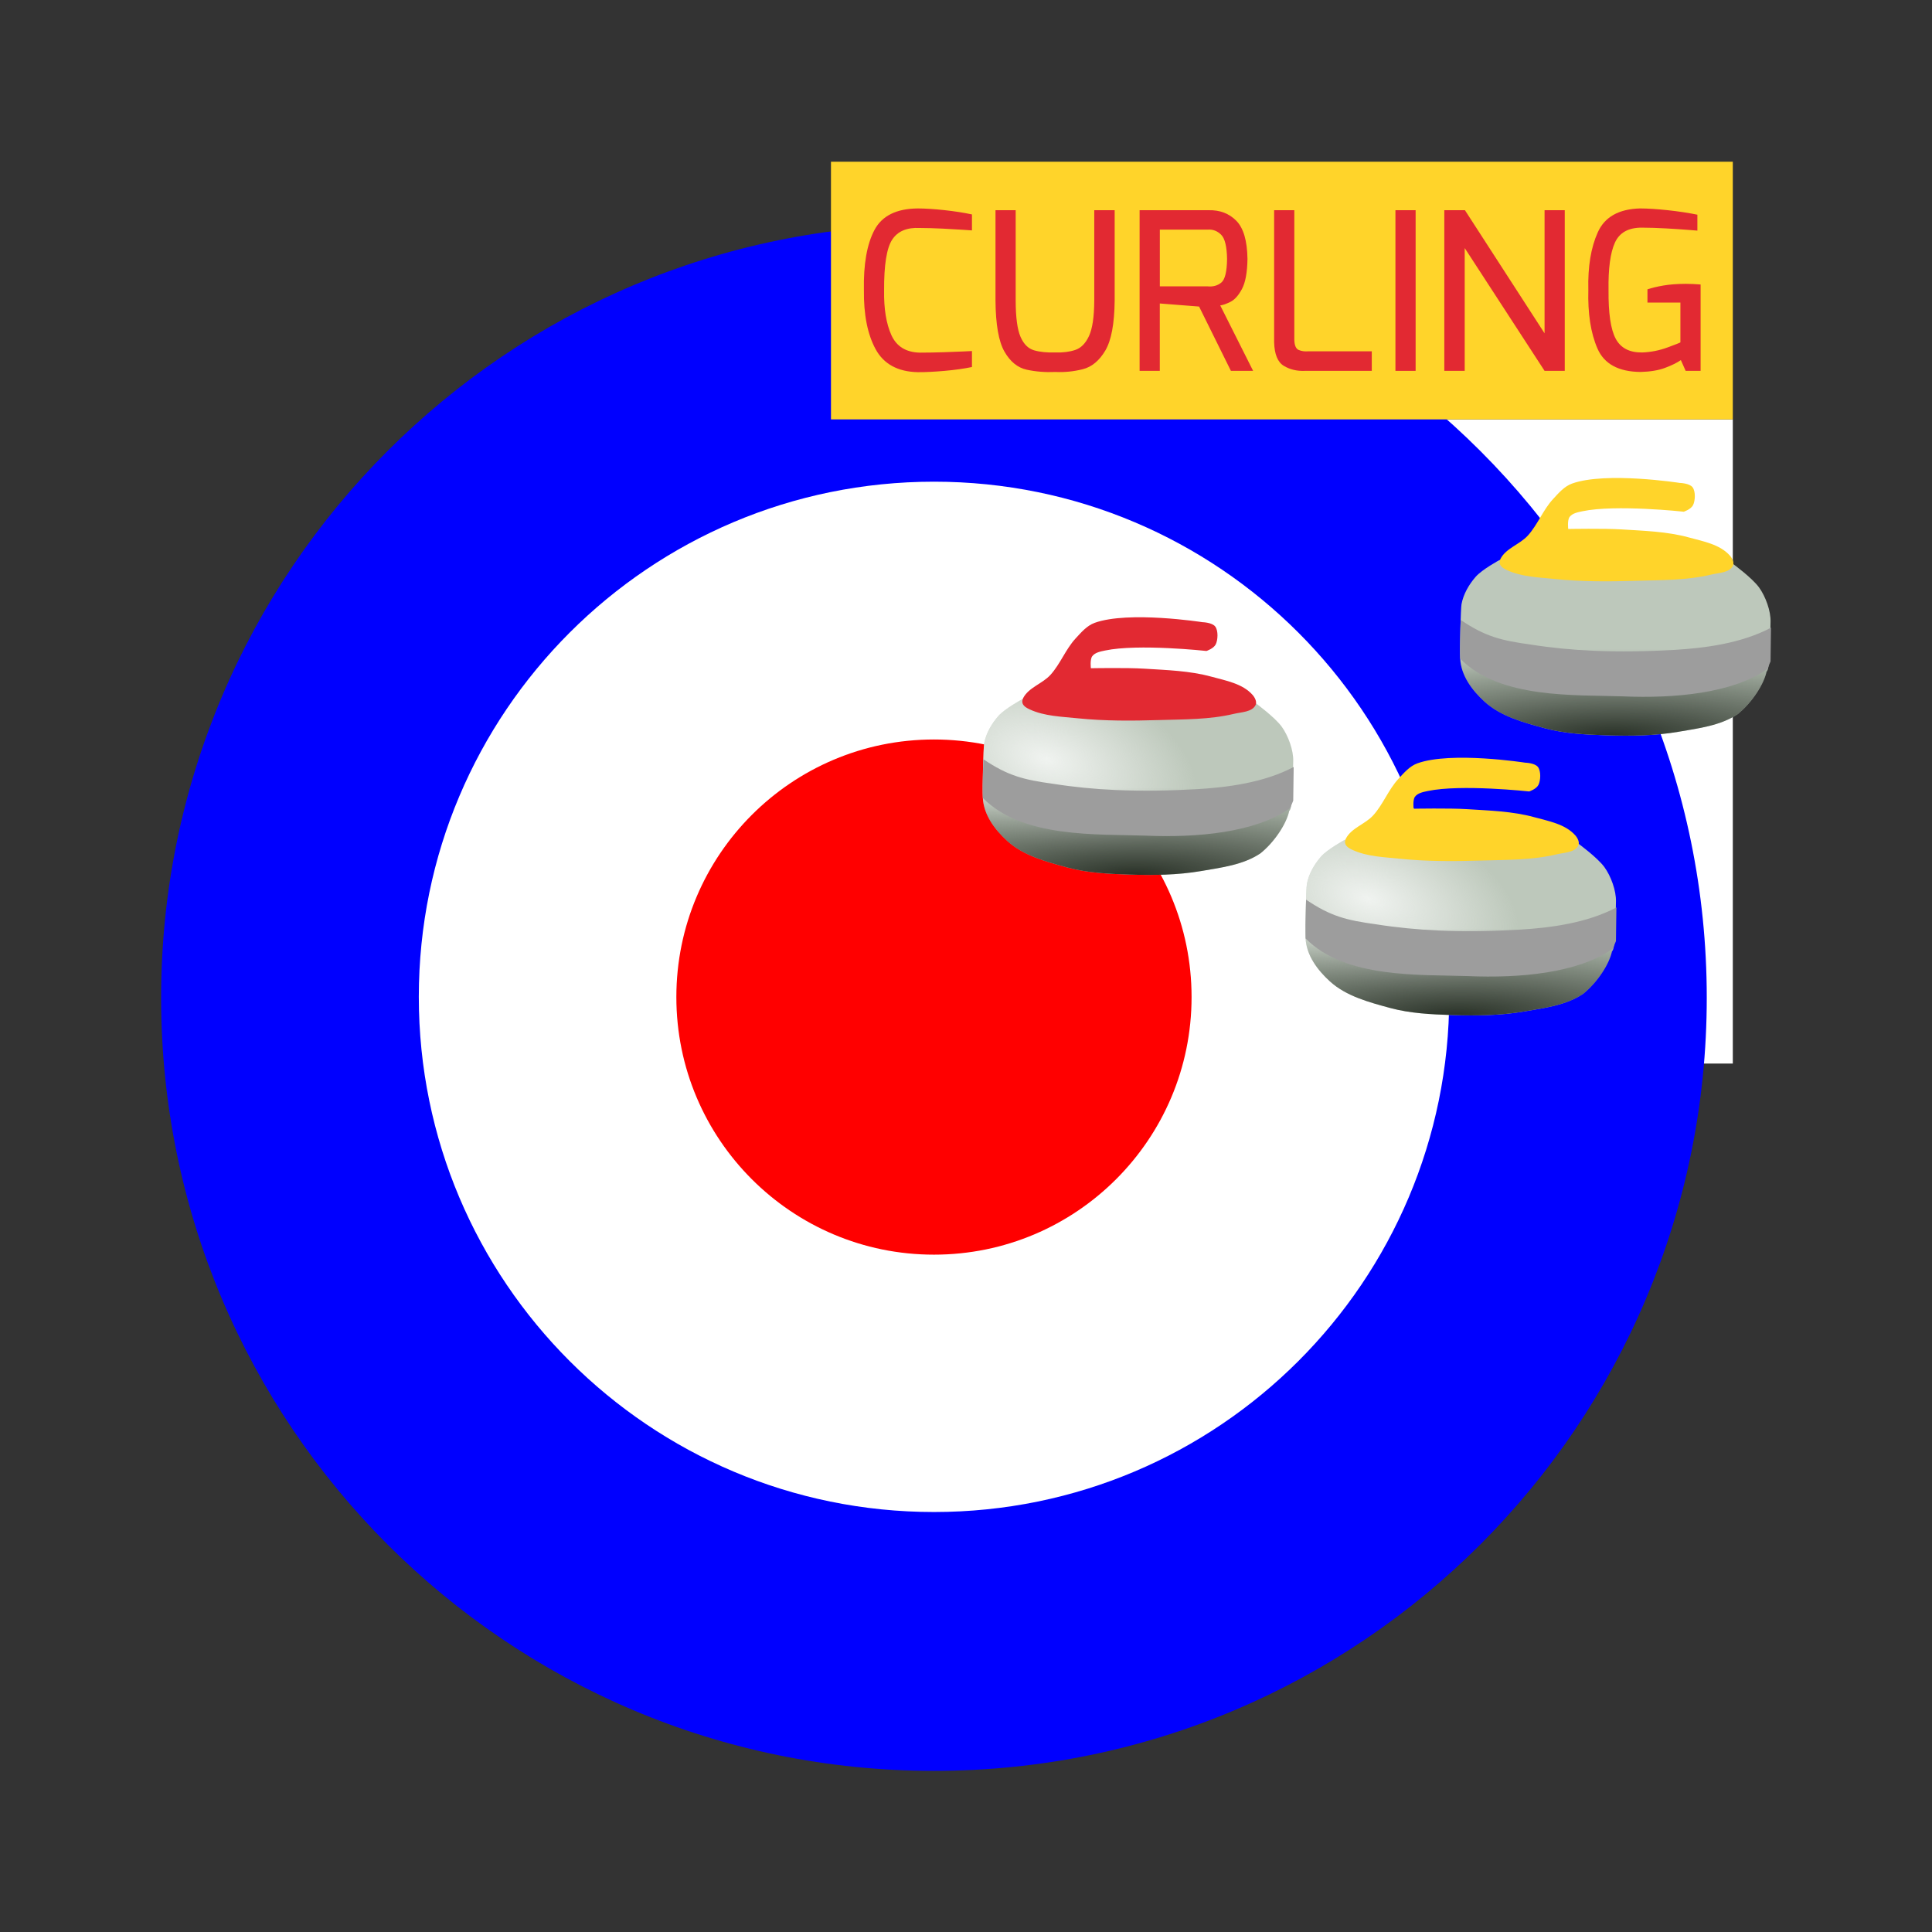 <svg:svg xmlns:dc="http://purl.org/dc/elements/1.1/" xmlns:ns1="http://sodipodi.sourceforge.net/DTD/sodipodi-0.dtd" xmlns:ns2="http://www.inkscape.org/namespaces/inkscape" xmlns:ns3="http://www.w3.org/1999/xlink" xmlns:ns5="http://creativecommons.org/ns#" xmlns:rdf="http://www.w3.org/1999/02/22-rdf-syntax-ns#" xmlns:svg="http://www.w3.org/2000/svg" height="1499.61" id="svg2" version="1.1" viewBox="-644.999 -125.528 1499.61 1499.61" width="1499.61" ns1:docname="Soccer_Tournament.svg" ns2:version="0.48.4 r9939">
  <svg:rect x="-644.999" y="-125.528" width="1499.61" height="1499.61" fill="#333333" stroke="none"/>
  <svg:defs id="defs4">
    <svg:radialGradient cx="108.82" cy="788.21" gradientTransform="matrix(2.696 -.02 .004 .554 -187.82 308.55)" gradientUnits="userSpaceOnUse" id="radialGradient3872" r="88.678" ns2:collect="always" ns3:href="#linearGradient3840-1" />
    <svg:radialGradient cx="58.309" cy="664.74" gradientTransform="matrix(.954 .296 -.167 .54 113.96 301.23)" gradientUnits="userSpaceOnUse" id="radialGradient3868" r="88.678" ns2:collect="always">
      <svg:stop id="stop3854-7" offset="0" style="stop-color:#f0f3f0" />
      <svg:stop id="stop3856-6" offset="1" style="stop-color:#f0f3f0;stop-opacity:0" />
    </svg:radialGradient>
    <svg:linearGradient id="linearGradient3840-1" ns2:collect="always">
      <svg:stop id="stop3842-4" offset="0" style="stop-color:#2a3228" />
      <svg:stop id="stop3844-2" offset="1" style="stop-color:#2a3228;stop-opacity:0" />
    </svg:linearGradient>
    <svg:radialGradient cx="58.309" cy="664.74" gradientTransform="matrix(1.299 .403 -.228 .734 125.09 450.04)" gradientUnits="userSpaceOnUse" id="radialGradient3009" r="88.678" ns2:collect="always" ns3:href="#linearGradient3852-7" />
    <svg:radialGradient cx="108.82" cy="788.21" gradientTransform="matrix(3.67 -.027 .006 .754 -285.61 460)" gradientUnits="userSpaceOnUse" id="radialGradient3005" r="88.678" ns2:collect="always" ns3:href="#linearGradient3840-1" />
    <svg:linearGradient id="linearGradient3852-7" ns2:collect="always">
      <svg:stop id="stop3854-6" offset="0" style="stop-color:#f0f3f0" />
      <svg:stop id="stop3856-1" offset="1" style="stop-color:#f0f3f0;stop-opacity:0" />
    </svg:linearGradient>
  </svg:defs>
  <ns1:namedview bordercolor="#666666" borderopacity="1.0" id="base" pagecolor="#ffffff" showgrid="false" ns2:current-layer="layer1" ns2:cx="-283.20682" ns2:cy="1237.1277" ns2:document-units="px" ns2:pageopacity="0.0" ns2:pageshadow="2" ns2:window-height="453" ns2:window-maximized="0" ns2:window-width="1358" ns2:window-x="66" ns2:window-y="450" ns2:zoom="0.175" />
  <svg:g id="layer1" transform="translate(0 -352.36)" ns2:groupmode="layer" ns2:label="Layer 1">
    <svg:rect height="500" id="rect2985" style="fill:#ffffff" width="700" x="0" y="552.36" />
    <svg:g id="g3442" transform="translate(1165.7 -440)">
      <svg:path d="m388.57 851.43c0 168.84-138.15 305.71-308.57 305.71s-308.57-136.87-308.57-305.71 138.15-305.71 308.57-305.71 308.57 136.87 308.57 305.71z" id="path3440" style="fill:#0000ff" transform="matrix(1.944 0 0 1.963 -1241.3 -230.09)" ns1:cx="80" ns1:cy="851.42859" ns1:rx="308.57144" ns1:ry="305.71429" ns1:type="arc" />
      <svg:path d="m388.57 851.43c0 168.84-138.15 305.71-308.57 305.71s-308.57-136.87-308.57-305.71 138.15-305.71 308.57-305.71 308.57 136.87 308.57 305.71z" id="path3438" style="fill:#ffffff" transform="matrix(1.296 0 0 1.308 -1189.4 326.91)" ns1:cx="80" ns1:cy="851.42859" ns1:rx="308.57144" ns1:ry="305.71429" ns1:type="arc" />
      <svg:path d="m388.57 851.43c0 168.84-138.15 305.71-308.57 305.71s-308.57-136.87-308.57-305.71 138.15-305.71 308.57-305.71 308.57 136.87 308.57 305.71z" id="path3414" style="fill:#ff0000" transform="matrix(.648 0 0 .654 -1137.6 883.92)" ns1:cx="80" ns1:cy="851.42859" ns1:rx="308.57144" ns1:ry="305.71429" ns1:type="arc" />
    </svg:g>
    <svg:rect height="200" id="rect3755" style="fill:#ffd42a" width="700" x="0" y="352.36" />
    <svg:rect height="51.669" id="rect48" style="fill:none" width="51.669" x="-88.028" y="696.28" />
    <svg:g id="text3112" style="fill:#e22932">
      <svg:path d="m25.566 452c-0.228 19.02 2.798 34.306 9.08 45.859 6.281 11.552 17.187 17.503 32.716 17.853 5.969 0.026 12.931-0.313 20.885-1.018 7.954-0.704 15.018-1.7 21.192-2.985v-12.402c-0.169 0.015-2.346 0.123-6.53 0.322-4.184 0.2-9.362 0.399-15.534 0.599-6.172 0.2-12.323 0.307-18.454 0.322-10.708-0.263-18.052-4.805-22.031-13.628-3.979-8.823-5.863-20.35-5.651-34.581-0.113-19.697 1.966-32.839 6.236-39.425 4.27-6.586 11.41-9.627 21.421-9.126 5.52 0.023 11.374 0.186 17.564 0.488 6.189 0.302 11.502 0.604 15.938 0.906 4.436 0.302 6.783 0.465 7.042 0.488v-12.402c-6.449-1.375-13.602-2.486-21.46-3.334-7.858-0.848-14.73-1.284-20.617-1.308-16.573 0.149-27.776 5.728-33.61 16.737-5.834 11.009-8.563 26.554-8.185 46.634z" id="path3448" style="fill:#e22932" />
      <svg:path d="m127.7 460.18c0.147 18.542 2.465 31.731 6.953 39.566 4.488 7.835 10.263 12.519 17.325 14.051 7.062 1.532 14.528 2.115 22.398 1.748 7.055 0.335 14.069-0.373 21.042-2.126 6.973-1.753 12.8-6.563 17.483-14.429 4.683-7.867 7.116-20.803 7.3-38.809v-70.185h-15.843v70.185c-0.063 12.571-1.423 21.727-4.082 27.469-2.659 5.742-6.24 9.353-10.745 10.834-4.504 1.48-9.556 2.114-15.155 1.9-6.48 0.237-12.029-0.303-16.646-1.62-4.617-1.317-8.159-4.835-10.624-10.554-2.465-5.719-3.71-15.062-3.734-28.03v-70.185h-15.672z" id="path3450" style="fill:#e22932" />
      <svg:path d="m239.56 514.69h15.672v-52.298l30.493 2.385 24.701 49.913h17.231l-25.519-50.807c1.948-0.196 4.569-1.104 7.864-2.724 3.295-1.619 6.292-4.954 8.992-10.003 2.7-5.049 4.131-12.817 4.293-23.302-0.191-14.128-3.089-24.024-8.693-29.688-5.605-5.664-12.772-8.388-21.502-8.173h-53.533zm15.698-65.585v-44.036h37.196c3.904-0.306 7.339 0.979 10.306 3.857 2.967 2.878 4.528 9.187 4.685 18.927-0.127 9.892-1.63 16.008-4.509 18.346-2.879 2.338-6.373 3.307-10.482 2.906z" id="path3452" style="fill:#e22932" />
      <svg:path d="m343.97 492.46c0.255 9.348 2.758 15.459 7.511 18.334 4.753 2.875 10.227 4.174 16.423 3.897h51.872v-15.161h-49.572c-2.601 0.195-4.979-0.153-7.133-1.043-2.154-0.891-3.297-3.496-3.428-7.815v-100.68h-15.672z" id="path3454" style="fill:#e22932" />
      <svg:path d="m438.13 514.69h15.672v-124.7h-15.672z" id="path3456" style="fill:#e22932" />
      <svg:path d="m476.06 514.69h15.843v-95.312l61.982 95.312h15.672v-124.7h-15.672v95.567l-61.812-95.567h-16.013z" id="path3458" style="fill:#e22932" />
      <svg:path d="m587.87 451.66c-0.515 18.434 1.835 33.653 7.048 45.659 5.213 12.006 16.379 18.08 33.495 18.222 7.51-0.19 13.827-1.241 18.952-3.153 5.125-1.912 9.227-3.927 12.308-6.046l3.722 8.347h11.609v-67.033c-4.117-0.341-7.978-0.511-11.584-0.511-6.671 0.04-12.425 0.474-17.261 1.302-4.836 0.829-8.971 1.814-12.406 2.957v10.306h25.578v30.876c-0.448 0.336-3.815 1.66-10.1 3.972-6.285 2.313-12.799 3.601-19.541 3.864-9.865 0.127-16.731-3.438-20.597-10.694-3.866-7.256-5.717-19.832-5.552-37.729-0.262-16.638 1.377-28.892 4.918-36.763 3.54-7.87 10.552-11.771 21.035-11.702 6.047 0.029 12.293 0.227 18.738 0.596 6.445 0.369 11.971 0.738 16.576 1.107 4.606 0.369 7.172 0.568 7.699 0.596v-12.35c-7.075-1.439-14.749-2.602-23.021-3.488-8.272-0.886-15.447-1.341-21.526-1.367-16.502 0.46-27.421 6.633-32.759 18.518-5.337 11.885-7.782 26.723-7.334 44.512z" id="path3460" style="fill:#e22932" />
    </svg:g>
    <svg:g id="layer1-6" transform="translate(117.28 -145.98)" ns2:label="Layer 1">
      <svg:g id="g3860" transform="matrix(1.361 0 0 1.361 -30.004 40.09)">
        <svg:path d="m44.952 643.25s-9.984 5.407-13.637 9.596c-3.86 4.427-7.028 9.879-8.081 15.657-0.433 2.378-1.068 25.21-0.755 31.058 0.515 9.634 6.749 18.009 13.887 24.5 9.258 8.418 22.268 11.879 34.345 15.152 11.449 3.103 23.5 3.658 35.355 4.041 13.647 0.44 27.454 0.286 40.911-2.02 11.603-1.988 24.079-3.522 33.84-10.102 8.263-6.669 14.923-17.117 16.415-24.244 2.203-1.254 2.027-20.925 2.273-28.284 0.208-6.253-2.897-14.631-6.566-19.698-3.985-5.504-15.152-13.637-15.152-13.637l-30.305 6.566-54.043 1.01-38.386-4.041z" id="path3832" style="fill:#bdc8bb" ns1:nodetypes="csssssssccssccccc" ns2:connector-curvature="0" />
        <svg:path d="m44.952 643.25s-9.984 5.407-13.637 9.596c-3.86 4.427-7.028 9.879-8.081 15.657-0.433 2.378-1.044 25.233-0.732 31.082 0.515 9.634 6.725 17.986 13.864 24.477 9.258 8.418 22.268 11.879 34.345 15.152 11.449 3.103 23.5 3.658 35.355 4.041 13.647 0.44 27.454 0.286 40.911-2.02 11.603-1.988 24.079-3.522 33.84-10.102 8.263-6.669 14.923-17.117 16.415-24.244 2.203-1.254 2.027-20.925 2.273-28.284 0.208-6.253-2.897-14.631-6.566-19.698-3.985-5.504-15.152-13.637-15.152-13.637l-30.305 6.566-54.043 1.01-38.386-4.041z" id="path3850" style="fill:url(#radialGradient3868)" ns1:nodetypes="csssssssccssccccc" ns2:connector-curvature="0" />
        <svg:path d="m45.457 642.62c3.112-6.086 11.033-8.22 15.615-13.293 5.622-6.224 8.606-14.543 14.286-20.714 3.179-3.454 6.477-7.335 10.893-8.929 19.278-6.958 61.485-0.375 61.485-0.375s5.566 0.125 7.324 2.525 1.489 7.623 0.253 10.102c-1.237 2.479-5.303 3.788-5.303 3.788s-38.972-4.243-57.831-0.253c-2.617 0.554-5.747 1.121-7.324 3.283-1.347 1.848-0.758 6.819-0.758 6.819s20.392-0.393 30.557 0.253c12.775 0.812 25.786 1.169 38.133 4.546 8.253 2.257 17.809 3.953 23.486 10.354 1.343 1.514 2.637 3.981 1.768 5.808-1.913 4.023-8.042 4.013-12.374 5.051-13.882 3.325-28.411 3.101-42.679 3.535-15.485 0.472-31.056 0.574-46.467-1.01-9.197-0.945-18.88-1.174-27.274-5.051-1.575-0.728-3.358-1.688-4.041-3.283-0.415-0.97-0.228-2.217 0.253-3.157z" id="path3830" style="fill:#e22932" ns1:nodetypes="ssssczzcsscssssssssss" ns2:connector-curvature="0" />
        <svg:path d="m44.952 643.25s-9.984 5.407-13.637 9.596c-3.86 4.427-7.028 9.879-8.081 15.657-0.433 2.378-1.079 25.187-0.767 31.035 0.515 9.634 6.76 18.033 13.899 24.523 9.258 8.418 22.268 11.879 34.345 15.152 11.449 3.103 23.5 3.658 35.355 4.041 13.647 0.44 27.454 0.286 40.911-2.02 11.603-1.988 24.079-3.522 33.84-10.102 8.263-6.669 14.923-17.117 16.415-24.244 2.203-1.254 2.027-20.925 2.273-28.284 0.208-6.253-2.897-14.631-6.566-19.698-3.985-5.504-15.152-13.637-15.152-13.637l-30.305 6.566-54.043 1.01-38.386-4.041z" id="path3838" style="fill:url(#radialGradient3872)" ns1:nodetypes="csssssssccssccccc" ns2:connector-curvature="0" />
        <svg:path d="m44.952 643.25s-9.984 5.407-13.637 9.596c-3.86 4.427-7.028 9.879-8.081 15.657-0.433 2.378-1.137 25.152-0.825 31 0.515 9.634 6.818 18.067 13.957 24.558 9.258 8.418 22.268 11.879 34.345 15.152 11.449 3.103 23.5 3.658 35.355 4.041 13.647 0.44 27.454 0.286 40.911-2.02 11.603-1.988 24.079-3.522 33.84-10.102 8.263-6.669 14.923-17.117 16.415-24.244 2.203-1.254 2.027-20.925 2.273-28.284 0.208-6.253-2.897-14.631-6.566-19.698-3.985-5.504-15.152-13.637-15.152-13.637l-30.305 6.566-54.043 1.01-38.386-4.041z" id="path3848" style="fill:url(#radialGradient3872)" ns1:nodetypes="csssssssccssccccc" ns2:connector-curvature="0" />
        <svg:path d="m22.758 677.44s-0.157 7.378-0.28 11.065c-0.128 3.85-0.002 11.065-0.002 11.065 22.758 22.975 65.09 20.494 92.681 21.466 29.411 1.259 62.62-1.646 82.58-15.657l1.768-4.293 0.253-19.193c-17.013 9.007-37.997 11.617-54.801 12.627-15.548 0.897-31.161 1.191-46.72 0.505-11.916-0.526-23.827-1.669-35.608-3.535-16.687-2.287-25.85-4.523-39.871-14.049z" id="path3836" style="fill:#9d9d9d" ns1:nodetypes="csccccccsccc" ns2:connector-curvature="0" />
      </svg:g>
    </svg:g>
    <svg:g id="layer1-3" transform="translate(367.8 -36.881)" ns2:label="Layer 1">
      <svg:g id="g3012">
        <svg:path d="m31.171 915.5s-13.588 7.358-18.559 13.06c-5.253 6.025-9.565 13.445-10.998 21.308-0.59 3.236-1.453 34.308-1.028 42.268 0.701 13.111 9.184 24.509 18.899 33.342 12.6 11.456 30.305 16.167 46.741 20.621 15.581 4.222 31.981 4.979 48.116 5.499 18.572 0.599 37.362 0.389 55.677-2.749 15.79-2.706 32.769-4.793 46.053-13.747 11.245-9.076 20.309-23.294 22.339-32.994 2.998-1.707 2.759-28.477 3.093-38.492 0.284-8.51-3.942-19.911-8.936-26.807-5.424-7.49-20.621-18.559-20.621-18.559l-41.242 8.936-73.548 1.375-52.24-5.499z" id="path3832-4" style="fill:#bdc8bb" ns1:nodetypes="csssssssccssccccc" ns2:connector-curvature="0" />
        <svg:path d="m31.171 915.5s-13.588 7.358-18.559 13.06c-5.253 6.025-9.565 13.445-10.998 21.308-0.59 3.236-1.421 34.34-0.996 42.299 0.701 13.111 9.153 24.478 18.867 33.311 12.6 11.456 30.305 16.167 46.741 20.621 15.581 4.222 31.981 4.979 48.116 5.499 18.572 0.599 37.362 0.389 55.677-2.749 15.79-2.706 32.769-4.793 46.053-13.747 11.245-9.076 20.309-23.294 22.339-32.994 2.998-1.707 2.759-28.477 3.093-38.492 0.284-8.51-3.942-19.911-8.936-26.807-5.424-7.49-20.621-18.559-20.621-18.559l-41.242 8.936-73.548 1.375-52.24-5.499z" id="path3850-1" style="fill:url(#radialGradient3009)" ns1:nodetypes="csssssssccssccccc" ns2:connector-curvature="0" />
        <svg:path d="m31.859 914.64c4.235-8.282 15.014-11.187 21.25-18.09 7.652-8.47 11.711-19.791 19.442-28.19 4.327-4.701 8.814-9.982 14.824-12.151 26.236-9.469 83.675-0.51 83.675-0.51s7.575 0.17 9.967 3.437 2.027 10.374 0.344 13.747c-1.683 3.374-7.217 5.155-7.217 5.155s-53.037-5.775-78.703-0.344c-3.562 0.754-7.822 1.526-9.967 4.468-1.834 2.515-1.031 9.279-1.031 9.279s27.751-0.535 41.586 0.344c17.386 1.105 35.092 1.591 51.896 6.186 11.231 3.071 24.237 5.38 31.962 14.091 1.827 2.061 3.589 5.417 2.406 7.905-2.604 5.475-10.944 5.461-16.84 6.874-18.893 4.525-38.664 4.22-58.082 4.812-21.074 0.642-42.264 0.781-63.238-1.375-12.517-1.286-25.695-1.597-37.118-6.874-2.144-0.99-4.57-2.297-5.499-4.468-0.565-1.321-0.31-3.017 0.344-4.296z" id="path3830-1" style="fill:#ffd42a" ns1:nodetypes="ssssczzcsscssssssssss" ns2:connector-curvature="0" />
        <svg:path d="m31.171 915.5s-13.588 7.358-18.559 13.06c-5.253 6.025-9.565 13.445-10.998 21.308-0.59 3.236-1.469 34.277-1.043 42.236 0.701 13.111 9.2 24.541 18.915 33.374 12.6 11.456 30.305 16.167 46.741 20.621 15.581 4.222 31.981 4.979 48.116 5.499 18.572 0.599 37.362 0.389 55.677-2.749 15.79-2.706 32.769-4.793 46.053-13.747 11.245-9.076 20.309-23.294 22.339-32.994 2.998-1.707 2.759-28.477 3.093-38.492 0.284-8.51-3.942-19.911-8.936-26.807-5.424-7.49-20.621-18.559-20.621-18.559l-41.242 8.936-73.548 1.375-52.24-5.499z" id="path3838-3" style="fill:url(#radialGradient3005)" ns1:nodetypes="csssssssccssccccc" ns2:connector-curvature="0" />
        <svg:path d="m31.171 915.5s-13.588 7.358-18.559 13.06c-5.253 6.025-9.565 13.445-10.998 21.308-0.59 3.236-1.548 34.229-1.122 42.189 0.701 13.111 9.279 24.588 18.994 33.421 12.6 11.456 30.305 16.167 46.741 20.621 15.581 4.222 31.981 4.979 48.116 5.499 18.572 0.599 37.362 0.389 55.677-2.749 15.79-2.706 32.769-4.793 46.053-13.747 11.245-9.076 20.309-23.294 22.339-32.994 2.998-1.707 2.759-28.477 3.093-38.492 0.284-8.51-3.942-19.911-8.936-26.807-5.424-7.49-20.621-18.559-20.621-18.559l-41.242 8.936-73.548 1.375-52.24-5.499z" id="path3848-8" style="fill:url(#radialGradient3005)" ns1:nodetypes="csssssssccssccccc" ns2:connector-curvature="0" />
        <svg:path d="m0.968 962.02s-0.214 10.04-0.381 15.059c-0.174 5.24-0.003 15.059-0.003 15.059 30.971 31.267 88.582 27.891 126.13 29.213 40.026 1.713 85.221-2.24 112.38-21.308l2.406-5.843 0.344-26.12c-23.153 12.258-51.71 15.809-74.579 17.184-21.16 1.22-42.407 1.621-63.581 0.687-16.217-0.715-32.427-2.271-48.459-4.812-22.709-3.112-35.18-6.155-54.262-19.12z" id="path3836-7" style="fill:#9d9d9d" ns1:nodetypes="csccccccsccc" ns2:connector-curvature="0" />
      </svg:g>
    </svg:g>
    <svg:g id="g3416" transform="translate(487.8 -254.02)" ns2:label="Layer 1">
      <svg:g id="g3418">
        <svg:path d="m31.171 915.5s-13.588 7.358-18.559 13.06c-5.253 6.025-9.565 13.445-10.998 21.308-0.59 3.236-1.453 34.308-1.028 42.268 0.701 13.111 9.184 24.509 18.899 33.342 12.6 11.456 30.305 16.167 46.741 20.621 15.581 4.222 31.981 4.979 48.116 5.499 18.572 0.599 37.362 0.389 55.677-2.749 15.79-2.706 32.769-4.793 46.053-13.747 11.245-9.076 20.309-23.294 22.339-32.994 2.998-1.707 2.759-28.477 3.093-38.492 0.284-8.51-3.942-19.911-8.936-26.807-5.424-7.49-20.621-18.559-20.621-18.559l-41.242 8.936-73.548 1.375-52.24-5.499z" id="path3420" style="fill:#bdc8bb" ns1:nodetypes="csssssssccssccccc" ns2:connector-curvature="0" />
        <svg:path d="m31.171 915.5s-13.588 7.358-18.559 13.06c-5.253 6.025-9.565 13.445-10.998 21.308-0.59 3.236-1.421 34.34-0.996 42.299 0.701 13.111 9.153 24.478 18.867 33.311 12.6 11.456 30.305 16.167 46.741 20.621 15.581 4.222 31.981 4.979 48.116 5.499 18.572 0.599 37.362 0.389 55.677-2.749 15.79-2.706 32.769-4.793 46.053-13.747 11.245-9.076 20.309-23.294 22.339-32.994 2.998-1.707 2.759-28.477 3.093-38.492 0.284-8.51-3.942-19.911-8.936-26.807-5.424-7.49-20.621-18.559-20.621-18.559l-41.242 8.936-73.548 1.375-52.24-5.499z" id="path3422" style="fill:url(#radialGradient3009)" ns1:nodetypes="csssssssccssccccc" ns2:connector-curvature="0" />
        <svg:path d="m31.859 914.64c4.235-8.282 15.014-11.187 21.25-18.09 7.652-8.47 11.711-19.791 19.442-28.19 4.327-4.701 8.814-9.982 14.824-12.151 26.236-9.469 83.675-0.51 83.675-0.51s7.575 0.17 9.967 3.437 2.027 10.374 0.344 13.747c-1.683 3.374-7.217 5.155-7.217 5.155s-53.037-5.775-78.703-0.344c-3.562 0.754-7.822 1.526-9.967 4.468-1.834 2.515-1.031 9.279-1.031 9.279s27.751-0.535 41.586 0.344c17.386 1.105 35.092 1.591 51.896 6.186 11.231 3.071 24.237 5.38 31.962 14.091 1.827 2.061 3.589 5.417 2.406 7.905-2.604 5.475-10.944 5.461-16.84 6.874-18.893 4.525-38.664 4.22-58.082 4.812-21.074 0.642-42.264 0.781-63.238-1.375-12.517-1.286-25.695-1.597-37.118-6.874-2.144-0.99-4.57-2.297-5.499-4.468-0.565-1.321-0.31-3.017 0.344-4.296z" id="path3424" style="fill:#ffd42a" ns1:nodetypes="ssssczzcsscssssssssss" ns2:connector-curvature="0" />
        <svg:path d="m31.171 915.5s-13.588 7.358-18.559 13.06c-5.253 6.025-9.565 13.445-10.998 21.308-0.59 3.236-1.469 34.277-1.043 42.236 0.701 13.111 9.2 24.541 18.915 33.374 12.6 11.456 30.305 16.167 46.741 20.621 15.581 4.222 31.981 4.979 48.116 5.499 18.572 0.599 37.362 0.389 55.677-2.749 15.79-2.706 32.769-4.793 46.053-13.747 11.245-9.076 20.309-23.294 22.339-32.994 2.998-1.707 2.759-28.477 3.093-38.492 0.284-8.51-3.942-19.911-8.936-26.807-5.424-7.49-20.621-18.559-20.621-18.559l-41.242 8.936-73.548 1.375-52.24-5.499z" id="path3426" style="fill:url(#radialGradient3005)" ns1:nodetypes="csssssssccssccccc" ns2:connector-curvature="0" />
        <svg:path d="m31.171 915.5s-13.588 7.358-18.559 13.06c-5.253 6.025-9.565 13.445-10.998 21.308-0.59 3.236-1.548 34.229-1.122 42.189 0.701 13.111 9.279 24.588 18.994 33.421 12.6 11.456 30.305 16.167 46.741 20.621 15.581 4.222 31.981 4.979 48.116 5.499 18.572 0.599 37.362 0.389 55.677-2.749 15.79-2.706 32.769-4.793 46.053-13.747 11.245-9.076 20.309-23.294 22.339-32.994 2.998-1.707 2.759-28.477 3.093-38.492 0.284-8.51-3.942-19.911-8.936-26.807-5.424-7.49-20.621-18.559-20.621-18.559l-41.242 8.936-73.548 1.375-52.24-5.499z" id="path3428" style="fill:url(#radialGradient3005)" ns1:nodetypes="csssssssccssccccc" ns2:connector-curvature="0" />
        <svg:path d="m0.968 962.02s-0.214 10.04-0.381 15.059c-0.174 5.24-0.003 15.059-0.003 15.059 30.971 31.267 88.582 27.891 126.13 29.213 40.026 1.713 85.221-2.24 112.38-21.308l2.406-5.843 0.344-26.12c-23.153 12.258-51.71 15.809-74.579 17.184-21.16 1.22-42.407 1.621-63.581 0.687-16.217-0.715-32.427-2.271-48.459-4.812-22.709-3.112-35.18-6.155-54.262-19.12z" id="path3430" style="fill:#9d9d9d" ns1:nodetypes="csccccccsccc" ns2:connector-curvature="0" />
      </svg:g>
    </svg:g>
  </svg:g>
  <svg:style id="style4" type="text/css" />
</svg:svg>
